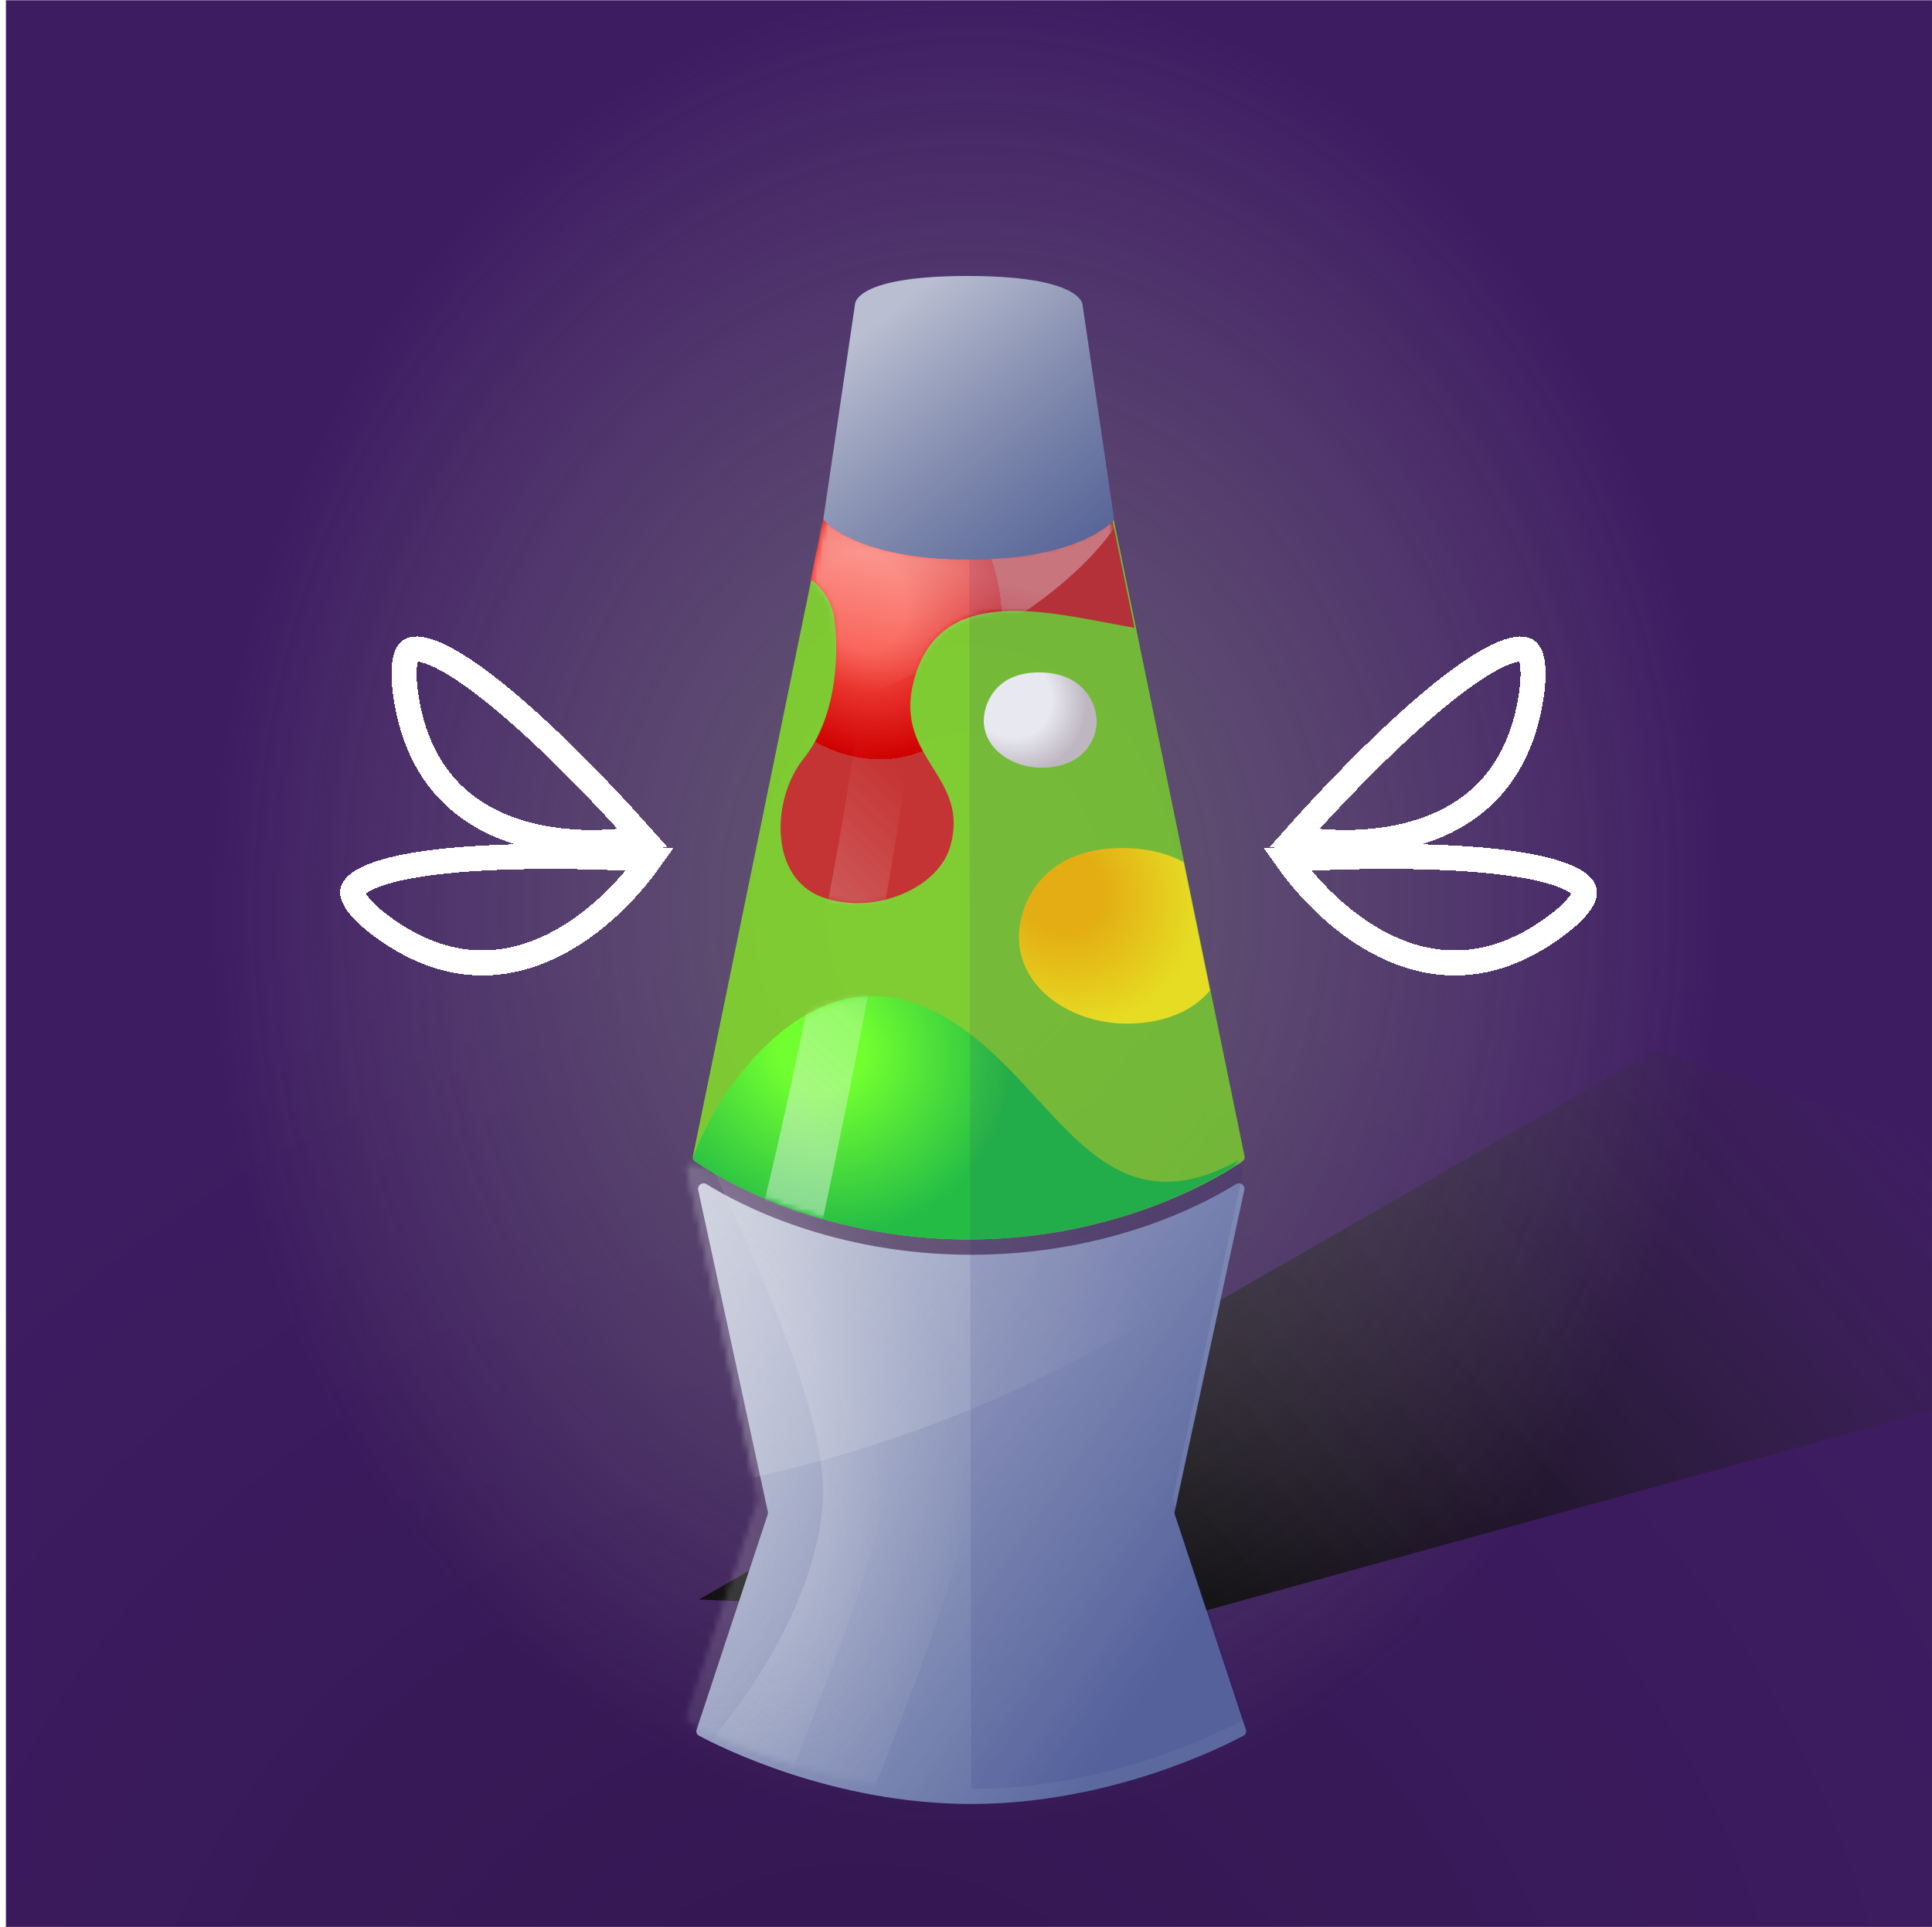 <svg width="351" height="350" viewBox="0 0 351 350" fill="none" xmlns="http://www.w3.org/2000/svg">
<g clip-path="url(#clip0_579_49938)">
<g clip-path="url(#clip1_579_49938)">
<rect x="1.076" y="0.045" width="350" height="350" fill="#27004F" fill-opacity="0.89"/>
<rect x="1.076" y="0.045" width="350" height="350" fill="url(#paint0_radial_579_49938)" fill-opacity="0.2"/>
<path d="M126.974 290.538L300.828 190.751L431.983 233.88L213.555 294.049L126.974 290.538Z" fill="url(#paint1_linear_579_49938)"/>
<g opacity="0.7" filter="url(#filter0_f_579_49938)">
<ellipse cx="175.604" cy="126.187" rx="209.039" ry="257.726" transform="rotate(0.127 175.604 126.187)" fill="url(#paint2_radial_579_49938)"/>
</g>
</g>
<g filter="url(#filter1_d_579_49938)">
<path d="M126.508 312.516C126.127 312.311 125.963 311.868 126.098 311.457L139.02 272.347C139.071 272.193 139.079 272.027 139.045 271.868L126.379 213.374C126.201 212.551 127.168 211.897 127.882 212.343C133.547 215.876 150.849 225.177 175.995 225.177C201.142 225.177 218.444 215.876 224.109 212.343C224.823 211.897 225.79 212.551 225.612 213.374L212.946 271.868C212.911 272.027 212.92 272.193 212.971 272.347L225.892 311.457C226.028 311.868 225.864 312.311 225.483 312.516C221.65 314.576 201.119 324.935 175.995 324.935C150.872 324.935 130.341 314.576 126.508 312.516Z" fill="#3A4B8C"/>
<path d="M126.508 312.516C126.127 312.311 125.963 311.868 126.098 311.457L139.02 272.347C139.071 272.193 139.079 272.027 139.045 271.868L126.379 213.374C126.201 212.551 127.168 211.897 127.882 212.343C133.547 215.876 150.849 225.177 175.995 225.177C201.142 225.177 218.444 215.876 224.109 212.343C224.823 211.897 225.79 212.551 225.612 213.374L212.946 271.868C212.911 272.027 212.92 272.193 212.971 272.347L225.892 311.457C226.028 311.868 225.864 312.311 225.483 312.516C221.65 314.576 201.119 324.935 175.995 324.935C150.872 324.935 130.341 314.576 126.508 312.516Z" fill="url(#paint3_linear_579_49938)"/>
</g>
<g filter="url(#filter2_f_579_49938)">
<mask id="mask0_579_49938" style="mask-type:alpha" maskUnits="userSpaceOnUse" x="124" y="211" width="102" height="115">
<path d="M125.146 312.921C124.763 312.716 124.598 312.271 124.735 311.859L137.774 272.593C137.825 272.438 137.834 272.271 137.8 272.112L124.875 212.727C124.718 212.004 125.438 211.379 126.133 211.633C131.394 213.555 149.084 219.21 175.086 219.21C201.088 219.21 218.778 213.555 224.039 211.633C224.734 211.379 225.454 212.004 225.297 212.727L212.372 272.112C212.338 272.271 212.346 272.438 212.398 272.593L225.437 311.859C225.573 312.271 225.409 312.716 225.026 312.921C221.164 314.985 200.444 325.391 175.086 325.391C149.728 325.391 129.008 314.985 125.146 312.921Z" fill="#2D2E32"/>
<path d="M125.146 312.921C124.763 312.716 124.598 312.271 124.735 311.859L137.774 272.593C137.825 272.438 137.834 272.271 137.8 272.112L124.875 212.727C124.718 212.004 125.438 211.379 126.133 211.633C131.394 213.555 149.084 219.21 175.086 219.21C201.088 219.21 218.778 213.555 224.039 211.633C224.734 211.379 225.454 212.004 225.297 212.727L212.372 272.112C212.338 272.271 212.346 272.438 212.398 272.593L225.437 311.859C225.573 312.271 225.409 312.716 225.026 312.921C221.164 314.985 200.444 325.391 175.086 325.391C149.728 325.391 129.008 314.985 125.146 312.921Z" fill="url(#paint4_linear_579_49938)"/>
</mask>
<g mask="url(#mask0_579_49938)">
<g opacity="0.25" filter="url(#filter3_d_579_49938)">
<path d="M73.914 273.328C169.026 276.031 231.122 228.043 250.281 203.711H73.914V273.328Z" fill="url(#paint5_linear_579_49938)" fill-opacity="0.55" shape-rendering="crispEdges"/>
</g>
<path opacity="0.25" d="M134.951 266.931C134.951 244.081 108.517 196.067 98.727 174.84C105.253 172.554 121.636 169.354 134.951 174.84C151.594 181.698 157.217 243.968 161.133 262.583C164.266 277.474 140.172 326.693 134.951 347.266H69.356C119.286 320.814 134.951 284.566 134.951 266.931Z" fill="url(#paint6_radial_579_49938)"/>
<path opacity="0.25" d="M149.535 271.033C149.535 248.183 123.101 200.168 113.31 178.941C119.837 176.655 136.22 173.455 149.535 178.941C166.178 185.799 171.801 248.07 175.717 266.684C178.85 281.576 154.756 330.794 149.535 351.368H83.939C133.87 324.916 149.535 288.667 149.535 271.033Z" fill="url(#paint7_radial_579_49938)"/>
</g>
</g>
<path d="M149.644 94.336L125.884 210.019C125.813 210.364 125.943 210.715 126.233 210.917C129.353 213.084 147.955 225.13 175.995 225.13C204.036 225.13 222.638 213.084 225.757 210.917C226.048 210.715 226.178 210.364 226.107 210.019L202.347 94.336C202.313 94.403 202.269 94.465 202.214 94.521C200.878 95.869 194.223 101.485 175.995 101.485C157.768 101.485 151.113 95.869 149.777 94.521C149.722 94.465 149.678 94.403 149.644 94.336Z" fill="#8AF41F" fill-opacity="0.75"/>
<path d="M224.104 211.889C218.518 215.444 200.991 225.13 175.883 225.13C147.897 225.13 129.331 213.097 126.217 210.933C126.027 210.801 125.906 210.605 125.865 210.389C129.803 199.004 145.11 175.859 165.059 181.918C174.939 184.919 181.855 192.451 188.359 199.535C198.434 210.507 207.52 220.404 225.101 210.722C224.779 211.109 224.446 211.498 224.104 211.889Z" fill="url(#paint8_radial_579_49938)"/>
<path d="M215.046 156.619L219.826 179.909C217.927 182.156 215.113 184.129 211.032 185.164C198.273 188.398 185.109 181.121 185.109 170.207C185.109 164.75 188.917 153.876 204.146 154.038C208.738 154.087 212.304 155.092 215.046 156.619Z" fill="url(#paint9_radial_579_49938)"/>
<path d="M178.73 130.913C178.73 127.951 180.77 122.048 188.929 122.136C197.087 122.224 199.199 128.024 199.235 130.913C199.308 133.035 198.085 137.628 192.617 139.033C185.782 140.788 178.73 136.838 178.73 130.913Z" fill="url(#paint10_radial_579_49938)"/>
<path d="M202.045 94.23L206.109 114.031C204.52 113.76 202.867 113.447 201.176 113.127C187.034 110.452 170.248 107.276 165.999 123.73C164.144 130.914 166.832 135.212 169.447 139.393C171.971 143.43 174.427 147.358 172.664 153.668C170.519 161.349 158.855 166.324 149.475 162.994C139.566 159.476 140.262 144.903 145.958 137.849C151.653 130.794 152.476 120.03 151.653 112.87C151.255 109.409 149.545 106.934 147.309 105.25L149.645 93.88C149.679 93.947 149.723 94.009 149.778 94.065C151.113 95.413 157.769 101.029 175.996 101.029C193.554 101.029 200.374 95.819 202.045 94.23Z" fill="url(#paint11_radial_579_49938)"/>
<mask id="mask1_579_49938" style="mask-type:alpha" maskUnits="userSpaceOnUse" x="141" y="93" width="66" height="72">
<path d="M202.045 94.23L206.109 114.031C204.52 113.76 202.867 113.447 201.176 113.127C187.034 110.452 170.248 107.276 165.999 123.73C164.144 130.914 166.832 135.212 169.447 139.393C171.971 143.43 174.427 147.358 172.664 153.668C170.519 161.349 158.855 166.324 149.475 162.994C139.566 159.476 140.262 144.903 145.958 137.849C151.653 130.794 152.476 120.03 151.653 112.87C151.255 109.409 149.545 106.934 147.309 105.25L149.645 93.88C149.679 93.947 149.723 94.009 149.778 94.065C151.113 95.413 157.769 101.029 175.996 101.029C193.554 101.029 200.374 95.819 202.045 94.23Z" fill="url(#paint12_radial_579_49938)"/>
</mask>
<g mask="url(#mask1_579_49938)">
<g filter="url(#filter4_f_579_49938)">
<mask id="mask2_579_49938" style="mask-type:alpha" maskUnits="userSpaceOnUse" x="125" y="94" width="102" height="132">
<path d="M149.857 95.064C149.944 94.64 150.317 94.336 150.75 94.336H201.241C201.674 94.336 202.047 94.64 202.134 95.064L225.988 211.159C226.07 211.555 225.883 211.955 225.522 212.137C221.619 214.109 199.371 224.817 175.995 225.128C152.574 225.438 130.283 214.178 126.446 212.141C126.095 211.954 125.92 211.562 125.999 211.173L149.857 95.064Z" fill="#577096" fill-opacity="0.75"/>
</mask>
<g mask="url(#mask2_579_49938)">
<g filter="url(#filter5_f_579_49938)">
<path d="M208.203 76.106C211.861 110.268 146.936 132.571 114.016 139.453L114.016 76.106L208.203 76.106Z" fill="url(#paint13_linear_579_49938)" fill-opacity="0.5"/>
</g>
<g filter="url(#filter6_f_579_49938)">
<path d="M156.403 125.301C157.466 105.018 135.467 86.183 129.925 66.999C134.384 65.197 145.047 70.79 153.671 76.125C164.452 82.794 163.875 109.124 165.621 125.784C167.018 139.112 149.45 223.401 145.011 241.481L132.712 240.837C141.238 214.68 155.584 140.955 156.403 125.301Z" fill="url(#paint14_linear_579_49938)" fill-opacity="0.6"/>
</g>
</g>
</g>
</g>
<mask id="mask3_579_49938" style="mask-type:alpha" maskUnits="userSpaceOnUse" x="125" y="180" width="101" height="46">
<path d="M224.104 211.89C218.518 215.445 200.991 225.131 175.883 225.131C147.897 225.131 129.331 213.098 126.217 210.934C126.027 210.802 125.906 210.606 125.865 210.39C129.803 199.005 145.11 175.86 165.059 181.919C174.939 184.92 181.855 192.452 188.359 199.536C198.434 210.508 207.52 220.405 225.101 210.722C224.779 211.11 224.446 211.499 224.104 211.89Z" fill="url(#paint15_radial_579_49938)"/>
</mask>
<g mask="url(#mask3_579_49938)">
<g filter="url(#filter7_f_579_49938)">
<mask id="mask4_579_49938" style="mask-type:alpha" maskUnits="userSpaceOnUse" x="125" y="94" width="102" height="132">
<path d="M149.857 95.064C149.944 94.64 150.317 94.336 150.75 94.336H201.241C201.674 94.336 202.047 94.64 202.134 95.064L225.988 211.159C226.07 211.555 225.883 211.955 225.522 212.137C221.619 214.109 199.371 224.817 175.995 225.128C152.574 225.438 130.283 214.178 126.446 212.141C126.095 211.954 125.92 211.562 125.999 211.173L149.857 95.064Z" fill="#577096" fill-opacity="0.75"/>
</mask>
<g mask="url(#mask4_579_49938)">
<g filter="url(#filter8_f_579_49938)">
<path d="M156.403 125.301C157.466 105.018 135.467 86.183 129.925 66.999C134.384 65.197 145.047 70.79 153.671 76.125C164.452 82.794 163.875 109.124 165.621 125.784C167.018 139.112 149.45 223.401 145.011 241.481L132.712 240.837C141.238 214.68 155.584 140.955 156.403 125.301Z" fill="url(#paint16_linear_579_49938)" fill-opacity="0.6"/>
</g>
</g>
</g>
</g>
<path d="M176.434 324.935C201.387 324.935 221.777 314.575 225.584 312.515C225.963 312.311 226.126 311.867 225.991 311.456L213.158 272.346C213.107 272.192 213.099 272.027 213.133 271.868L225.851 212.728C225.992 212.073 225.418 211.499 224.795 211.587C225.204 211.318 225.527 211.097 225.761 210.933C226.049 210.732 226.178 210.381 226.107 210.036L202.394 93.697C202.34 93.43 202.172 93.21 201.949 93.084L196.576 55.428C196.572 55.401 196.569 55.374 196.566 55.347C196.563 55.326 196.561 55.305 196.558 55.283C196.466 54.658 195.143 50.13 175.996 50.13L176.434 324.935Z" fill="#161A70" fill-opacity="0.1"/>
<path d="M155.307 55.458C155.317 55.389 155.319 55.322 155.325 55.253C155.397 54.525 156.621 50.13 175.782 50.13C195.293 50.13 196.581 54.688 196.666 55.289C196.672 55.334 196.675 55.377 196.681 55.421L202.371 93.992C202.408 94.241 202.341 94.491 202.164 94.671C200.831 96.018 194.189 101.627 175.997 101.627C157.805 101.627 151.162 96.018 149.829 94.671C149.652 94.491 149.585 94.241 149.622 93.992L155.307 55.458Z" fill="#3A4B8C"/>
<path d="M155.307 55.458C155.317 55.389 155.319 55.322 155.325 55.253C155.397 54.525 156.621 50.13 175.782 50.13C195.293 50.13 196.581 54.688 196.666 55.289C196.672 55.334 196.675 55.377 196.681 55.421L202.371 93.992C202.408 94.241 202.341 94.491 202.164 94.671C200.831 96.018 194.189 101.627 175.997 101.627C157.805 101.627 151.162 96.018 149.829 94.671C149.652 94.491 149.585 94.241 149.622 93.992L155.307 55.458Z" fill="url(#paint17_linear_579_49938)"/>
<g filter="url(#filter9_d_579_49938)">
<path d="M258.524 150.902C250.647 153.534 241.878 153.401 235.137 152.261C244.177 142.11 256.171 129.931 265.682 123.064C268.283 121.186 270.624 119.761 272.612 118.88C274.665 117.97 276.027 117.785 276.816 117.941C277.157 118.008 277.381 118.136 277.561 118.314C277.756 118.507 277.998 118.861 278.194 119.519C278.604 120.895 278.699 123.22 278.118 126.849C275.865 140.907 267.776 147.809 258.524 150.902Z" stroke="white" stroke-width="4.557" shape-rendering="crispEdges"/>
</g>
<g filter="url(#filter10_d_579_49938)">
<path d="M251.349 171.675C243.918 167.967 237.811 161.672 233.851 156.099C247.421 155.313 264.514 155.183 276.095 157.052C279.262 157.564 281.925 158.211 283.954 158.994C286.049 159.803 287.143 160.634 287.591 161.303C287.784 161.591 287.852 161.84 287.853 162.094C287.854 162.367 287.775 162.789 287.449 163.392C286.766 164.655 285.189 166.367 282.211 168.522C270.678 176.87 260.078 176.031 251.349 171.675Z" stroke="white" stroke-width="4.557" shape-rendering="crispEdges"/>
</g>
<g filter="url(#filter11_d_579_49938)">
<path d="M93.406 150.902C101.282 153.534 110.052 153.401 116.792 152.261C107.753 142.11 95.758 129.931 86.248 123.064C83.646 121.186 81.305 119.761 79.318 118.88C77.264 117.97 75.902 117.785 75.114 117.941C74.773 118.008 74.548 118.136 74.368 118.314C74.174 118.507 73.932 118.861 73.736 119.519C73.326 120.895 73.231 123.22 73.812 126.849C76.064 140.907 84.153 147.809 93.406 150.902Z" stroke="white" stroke-width="4.557" shape-rendering="crispEdges"/>
</g>
<g filter="url(#filter12_d_579_49938)">
<path d="M100.581 171.675C108.011 167.967 114.119 161.672 118.078 156.099C104.509 155.313 87.416 155.183 75.835 157.052C72.668 157.564 70.004 158.211 67.976 158.994C65.881 159.803 64.787 160.634 64.339 161.303C64.146 161.591 64.077 161.84 64.076 162.094C64.075 162.367 64.154 162.789 64.481 163.392C65.164 164.655 66.74 166.367 69.718 168.522C81.251 176.87 91.851 176.031 100.581 171.675Z" stroke="white" stroke-width="4.557" shape-rendering="crispEdges"/>
</g>
</g>
<defs>
<filter id="filter0_f_579_49938" x="-43.435" y="-141.538" width="438.078" height="535.451" filterUnits="userSpaceOnUse" color-interpolation-filters="sRGB">
<feFlood flood-opacity="0" result="BackgroundImageFix"/>
<feBlend mode="normal" in="SourceGraphic" in2="BackgroundImageFix" result="shape"/>
<feGaussianBlur stdDeviation="5" result="effect1_foregroundBlur_579_49938"/>
</filter>
<filter id="filter1_d_579_49938" x="123.772" y="212.198" width="105.357" height="118.206" filterUnits="userSpaceOnUse" color-interpolation-filters="sRGB">
<feFlood flood-opacity="0" result="BackgroundImageFix"/>
<feColorMatrix in="SourceAlpha" type="matrix" values="0 0 0 0 0 0 0 0 0 0 0 0 0 0 0 0 0 0 127 0" result="hardAlpha"/>
<feOffset dx="0.456" dy="2.734"/>
<feGaussianBlur stdDeviation="1.367"/>
<feComposite in2="hardAlpha" operator="out"/>
<feColorMatrix type="matrix" values="0 0 0 0 0 0 0 0 0 0 0 0 0 0 0 0 0 0 0.25 0"/>
<feBlend mode="normal" in2="BackgroundImageFix" result="effect1_dropShadow_579_49938"/>
<feBlend mode="normal" in="SourceGraphic" in2="effect1_dropShadow_579_49938" result="shape"/>
</filter>
<filter id="filter2_f_579_49938" x="121.309" y="208.724" width="106.454" height="118.945" filterUnits="userSpaceOnUse" color-interpolation-filters="sRGB">
<feFlood flood-opacity="0" result="BackgroundImageFix"/>
<feBlend mode="normal" in="SourceGraphic" in2="BackgroundImageFix" result="shape"/>
<feGaussianBlur stdDeviation="1.139" result="effect1_foregroundBlur_579_49938"/>
</filter>
<filter id="filter3_d_579_49938" x="72.547" y="203.255" width="179.102" height="72.461" filterUnits="userSpaceOnUse" color-interpolation-filters="sRGB">
<feFlood flood-opacity="0" result="BackgroundImageFix"/>
<feColorMatrix in="SourceAlpha" type="matrix" values="0 0 0 0 0 0 0 0 0 0 0 0 0 0 0 0 0 0 127 0" result="hardAlpha"/>
<feOffset dy="0.911"/>
<feGaussianBlur stdDeviation="0.684"/>
<feComposite in2="hardAlpha" operator="out"/>
<feColorMatrix type="matrix" values="0 0 0 0 0 0 0 0 0 0 0 0 0 0 0 0 0 0 0.25 0"/>
<feBlend mode="normal" in2="BackgroundImageFix" result="effect1_dropShadow_579_49938"/>
<feBlend mode="normal" in="SourceGraphic" in2="effect1_dropShadow_579_49938" result="shape"/>
</filter>
<filter id="filter4_f_579_49938" x="123.587" y="92.057" width="104.817" height="135.355" filterUnits="userSpaceOnUse" color-interpolation-filters="sRGB">
<feFlood flood-opacity="0" result="BackgroundImageFix"/>
<feBlend mode="normal" in="SourceGraphic" in2="BackgroundImageFix" result="shape"/>
<feGaussianBlur stdDeviation="1.139" result="effect1_foregroundBlur_579_49938"/>
</filter>
<filter id="filter5_f_579_49938" x="113.104" y="75.195" width="96.159" height="65.17" filterUnits="userSpaceOnUse" color-interpolation-filters="sRGB">
<feFlood flood-opacity="0" result="BackgroundImageFix"/>
<feBlend mode="normal" in="SourceGraphic" in2="BackgroundImageFix" result="shape"/>
<feGaussianBlur stdDeviation="0.456" result="effect1_foregroundBlur_579_49938"/>
</filter>
<filter id="filter6_f_579_49938" x="129.014" y="65.743" width="37.596" height="176.65" filterUnits="userSpaceOnUse" color-interpolation-filters="sRGB">
<feFlood flood-opacity="0" result="BackgroundImageFix"/>
<feBlend mode="normal" in="SourceGraphic" in2="BackgroundImageFix" result="shape"/>
<feGaussianBlur stdDeviation="0.456" result="effect1_foregroundBlur_579_49938"/>
</filter>
<filter id="filter7_f_579_49938" x="123.587" y="92.057" width="104.817" height="135.355" filterUnits="userSpaceOnUse" color-interpolation-filters="sRGB">
<feFlood flood-opacity="0" result="BackgroundImageFix"/>
<feBlend mode="normal" in="SourceGraphic" in2="BackgroundImageFix" result="shape"/>
<feGaussianBlur stdDeviation="1.139" result="effect1_foregroundBlur_579_49938"/>
</filter>
<filter id="filter8_f_579_49938" x="129.014" y="65.743" width="37.596" height="176.65" filterUnits="userSpaceOnUse" color-interpolation-filters="sRGB">
<feFlood flood-opacity="0" result="BackgroundImageFix"/>
<feBlend mode="normal" in="SourceGraphic" in2="BackgroundImageFix" result="shape"/>
<feGaussianBlur stdDeviation="0.456" result="effect1_foregroundBlur_579_49938"/>
</filter>
<filter id="filter9_d_579_49938" x="227.522" y="112.288" width="56.609" height="46.349" filterUnits="userSpaceOnUse" color-interpolation-filters="sRGB">
<feFlood flood-opacity="0" result="BackgroundImageFix"/>
<feColorMatrix in="SourceAlpha" type="matrix" values="0 0 0 0 0 0 0 0 0 0 0 0 0 0 0 0 0 0 127 0" result="hardAlpha"/>
<feOffset/>
<feGaussianBlur stdDeviation="1.662"/>
<feComposite in2="hardAlpha" operator="out"/>
<feColorMatrix type="matrix" values="0 0 0 0 1 0 0 0 0 1 0 0 0 0 1 0 0 0 1 0"/>
<feBlend mode="normal" in2="BackgroundImageFix" result="effect1_dropShadow_579_49938"/>
<feBlend mode="normal" in="SourceGraphic" in2="effect1_dropShadow_579_49938" result="shape"/>
</filter>
<filter id="filter10_d_579_49938" x="226.483" y="149.953" width="66.974" height="30.552" filterUnits="userSpaceOnUse" color-interpolation-filters="sRGB">
<feFlood flood-opacity="0" result="BackgroundImageFix"/>
<feColorMatrix in="SourceAlpha" type="matrix" values="0 0 0 0 0 0 0 0 0 0 0 0 0 0 0 0 0 0 127 0" result="hardAlpha"/>
<feOffset/>
<feGaussianBlur stdDeviation="1.662"/>
<feComposite in2="hardAlpha" operator="out"/>
<feColorMatrix type="matrix" values="0 0 0 0 1 0 0 0 0 1 0 0 0 0 1 0 0 0 1 0"/>
<feBlend mode="normal" in2="BackgroundImageFix" result="effect1_dropShadow_579_49938"/>
<feBlend mode="normal" in="SourceGraphic" in2="effect1_dropShadow_579_49938" result="shape"/>
</filter>
<filter id="filter11_d_579_49938" x="67.799" y="112.288" width="56.609" height="46.349" filterUnits="userSpaceOnUse" color-interpolation-filters="sRGB">
<feFlood flood-opacity="0" result="BackgroundImageFix"/>
<feColorMatrix in="SourceAlpha" type="matrix" values="0 0 0 0 0 0 0 0 0 0 0 0 0 0 0 0 0 0 127 0" result="hardAlpha"/>
<feOffset/>
<feGaussianBlur stdDeviation="1.662"/>
<feComposite in2="hardAlpha" operator="out"/>
<feColorMatrix type="matrix" values="0 0 0 0 1 0 0 0 0 1 0 0 0 0 1 0 0 0 1 0"/>
<feBlend mode="normal" in2="BackgroundImageFix" result="effect1_dropShadow_579_49938"/>
<feBlend mode="normal" in="SourceGraphic" in2="effect1_dropShadow_579_49938" result="shape"/>
</filter>
<filter id="filter12_d_579_49938" x="58.473" y="149.953" width="66.974" height="30.552" filterUnits="userSpaceOnUse" color-interpolation-filters="sRGB">
<feFlood flood-opacity="0" result="BackgroundImageFix"/>
<feColorMatrix in="SourceAlpha" type="matrix" values="0 0 0 0 0 0 0 0 0 0 0 0 0 0 0 0 0 0 127 0" result="hardAlpha"/>
<feOffset/>
<feGaussianBlur stdDeviation="1.662"/>
<feComposite in2="hardAlpha" operator="out"/>
<feColorMatrix type="matrix" values="0 0 0 0 1 0 0 0 0 1 0 0 0 0 1 0 0 0 1 0"/>
<feBlend mode="normal" in2="BackgroundImageFix" result="effect1_dropShadow_579_49938"/>
<feBlend mode="normal" in="SourceGraphic" in2="effect1_dropShadow_579_49938" result="shape"/>
</filter>
<radialGradient id="paint0_radial_579_49938" cx="0" cy="0" r="1" gradientUnits="userSpaceOnUse" gradientTransform="translate(157.619 401.542) rotate(-84.441) scale(239.93 241.682)">
<stop/>
<stop offset="1" stop-opacity="0"/>
</radialGradient>
<linearGradient id="paint1_linear_579_49938" x1="195.831" y1="271.639" x2="317.533" y2="167.937" gradientUnits="userSpaceOnUse">
<stop/>
<stop offset="1" stop-color="#333333" stop-opacity="0"/>
</linearGradient>
<radialGradient id="paint2_radial_579_49938" cx="0" cy="0" r="1" gradientUnits="userSpaceOnUse" gradientTransform="translate(175.604 164.248) rotate(92.559) scale(167.784 136.229)">
<stop stop-color="#737373"/>
<stop offset="1" stop-color="#9A9A9A" stop-opacity="0"/>
</radialGradient>
<linearGradient id="paint3_linear_579_49938" x1="125.865" y1="211.003" x2="224.7" y2="280.267" gradientUnits="userSpaceOnUse">
<stop stop-color="#EEEEEE" stop-opacity="0.79"/>
<stop offset="1" stop-color="white" stop-opacity="0.17"/>
</linearGradient>
<linearGradient id="paint4_linear_579_49938" x1="124.5" y1="211.003" x2="242.339" y2="297.281" gradientUnits="userSpaceOnUse">
<stop stop-color="#C3C3C3"/>
<stop offset="1" stop-color="#C3C3C3" stop-opacity="0.15"/>
</linearGradient>
<linearGradient id="paint5_linear_579_49938" x1="204.501" y1="227.507" x2="113.6" y2="299.167" gradientUnits="userSpaceOnUse">
<stop stop-color="white" stop-opacity="0"/>
<stop offset="0.471" stop-color="white"/>
<stop offset="1" stop-color="white"/>
</linearGradient>
<radialGradient id="paint6_radial_579_49938" cx="0" cy="0" r="1" gradientUnits="userSpaceOnUse" gradientTransform="translate(123.537 265.35) rotate(79.4) scale(83.338 37.027)">
<stop stop-color="#F2F2F2"/>
<stop offset="0" stop-color="#F2F2F2"/>
<stop offset="1" stop-color="#F2F2F2" stop-opacity="0"/>
</radialGradient>
<radialGradient id="paint7_radial_579_49938" cx="0" cy="0" r="1" gradientUnits="userSpaceOnUse" gradientTransform="translate(138.121 269.452) rotate(79.4) scale(83.338 37.027)">
<stop stop-color="#F2F2F2"/>
<stop offset="0" stop-color="#F2F2F2"/>
<stop offset="1" stop-color="#F2F2F2" stop-opacity="0"/>
</radialGradient>
<radialGradient id="paint8_radial_579_49938" cx="0" cy="0" r="1" gradientUnits="userSpaceOnUse" gradientTransform="translate(149.113 190.514) rotate(28.545) scale(39.881 37.129)">
<stop offset="0.203" stop-color="#71FF30"/>
<stop offset="0.891" stop-color="#25BC46"/>
</radialGradient>
<radialGradient id="paint9_radial_579_49938" cx="0" cy="0" r="1" gradientUnits="userSpaceOnUse" gradientTransform="translate(192.578 161.494) rotate(46.834) scale(26.622 23.534)">
<stop offset="0.312" stop-color="#FABE09"/>
<stop offset="1" stop-color="#FDF21B"/>
</radialGradient>
<radialGradient id="paint10_radial_579_49938" cx="0" cy="0" r="1" gradientUnits="userSpaceOnUse" gradientTransform="translate(183.142 126.183) rotate(44.415) scale(15.062 13.339)">
<stop offset="0.552" stop-color="white"/>
<stop offset="1" stop-color="#D0C9C9"/>
</radialGradient>
<radialGradient id="paint11_radial_579_49938" cx="0" cy="0" r="1" gradientUnits="userSpaceOnUse" gradientTransform="translate(156.878 109.101) rotate(69.516) scale(29.359 24.472)">
<stop offset="0.312" stop-color="#F85449"/>
<stop offset="1" stop-color="#CF0000"/>
<stop offset="1" stop-color="#C53434"/>
</radialGradient>
<radialGradient id="paint12_radial_579_49938" cx="0" cy="0" r="1" gradientUnits="userSpaceOnUse" gradientTransform="translate(156.878 109.101) rotate(53.118) scale(37.818 40.265)">
<stop offset="0.203" stop-color="#71FF30"/>
<stop offset="0.891" stop-color="#25BC46"/>
</radialGradient>
<linearGradient id="paint13_linear_579_49938" x1="146.21" y1="123.01" x2="156.824" y2="72.291" gradientUnits="userSpaceOnUse">
<stop stop-color="white" stop-opacity="0"/>
<stop offset="0.471" stop-color="white"/>
<stop offset="1" stop-color="white"/>
</linearGradient>
<linearGradient id="paint14_linear_579_49938" x1="161.726" y1="220.938" x2="202.95" y2="178" gradientUnits="userSpaceOnUse">
<stop stop-color="#F2F2F2"/>
<stop offset="0" stop-color="#F2F2F2"/>
<stop offset="0.052" stop-color="#F2F2F2" stop-opacity="0.948"/>
<stop offset="1" stop-color="#F2F2F2" stop-opacity="0"/>
</linearGradient>
<radialGradient id="paint15_radial_579_49938" cx="0" cy="0" r="1" gradientUnits="userSpaceOnUse" gradientTransform="translate(147.213 191.259) rotate(27.332) scale(58.602 42.347)">
<stop offset="0.302" stop-color="#FFB800"/>
<stop offset="1" stop-color="#FF7800"/>
</radialGradient>
<linearGradient id="paint16_linear_579_49938" x1="161.726" y1="220.938" x2="202.95" y2="178" gradientUnits="userSpaceOnUse">
<stop stop-color="#F2F2F2"/>
<stop offset="0" stop-color="#F2F2F2"/>
<stop offset="0.052" stop-color="#F2F2F2" stop-opacity="0.948"/>
<stop offset="1" stop-color="#F2F2F2" stop-opacity="0"/>
</linearGradient>
<linearGradient id="paint17_linear_579_49938" x1="152.705" y1="64.469" x2="192.059" y2="112.495" gradientUnits="userSpaceOnUse">
<stop stop-color="#ECECEC" stop-opacity="0.71"/>
<stop offset="1" stop-color="#C3C3C3" stop-opacity="0.15"/>
</linearGradient>
<clipPath id="clip0_579_49938">
<rect width="350" height="350" fill="white" transform="translate(0.996)"/>
</clipPath>
<clipPath id="clip1_579_49938">
<rect width="350" height="350" fill="white" transform="translate(0.996)"/>
</clipPath>
</defs>
</svg>
